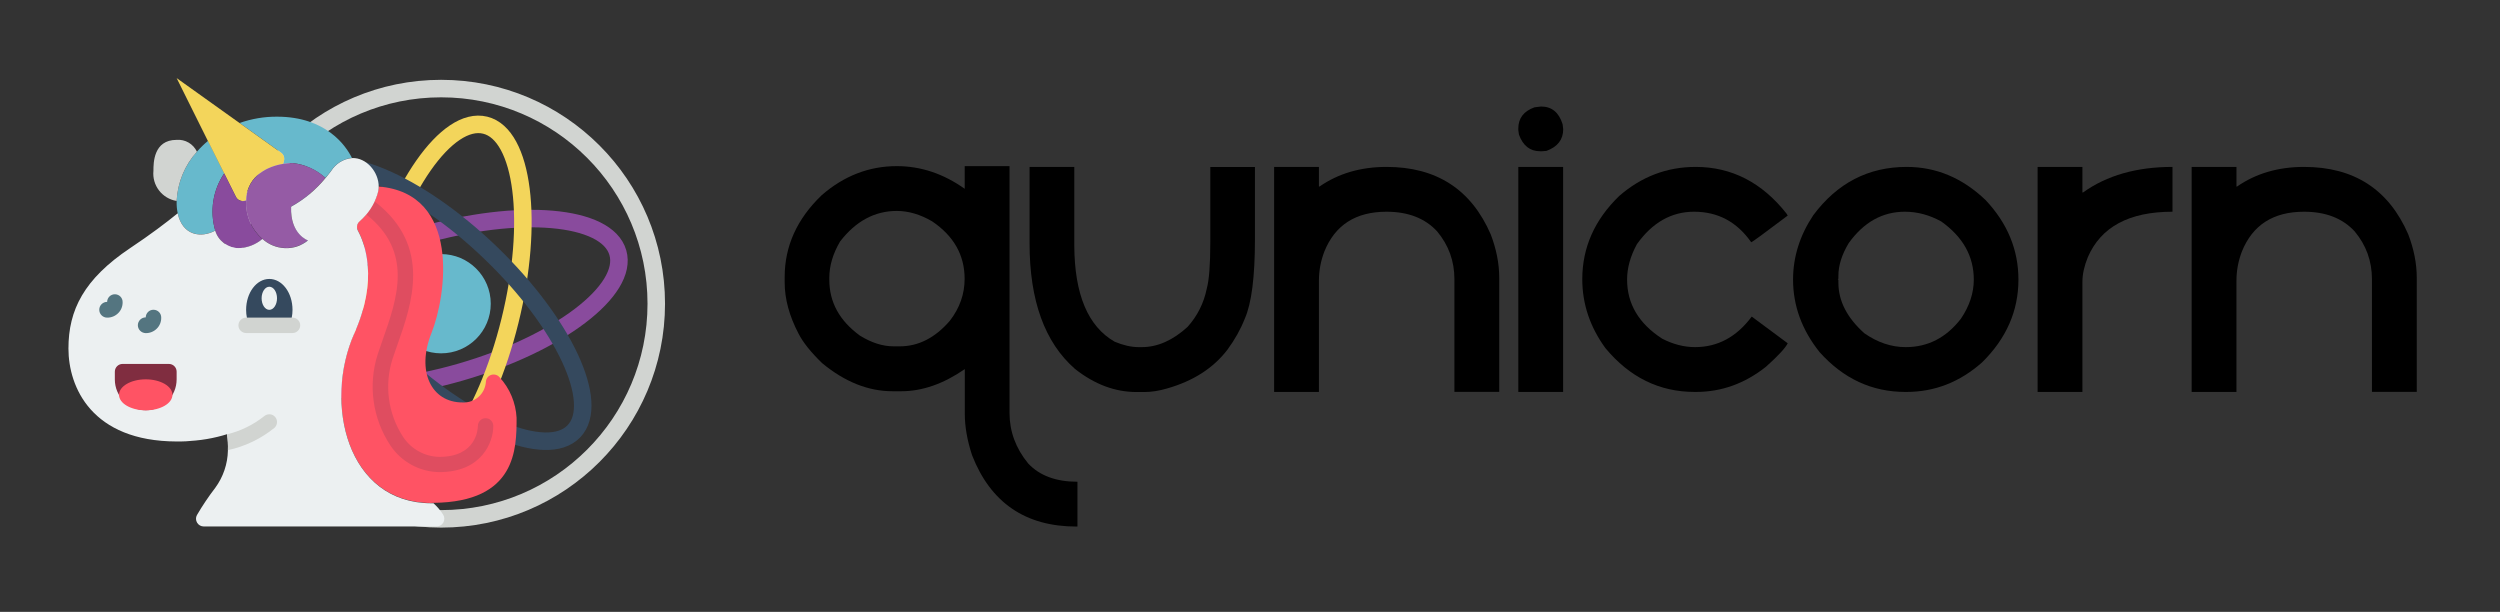 <?xml version="1.0" encoding="utf-8"?>
<!-- Generator: Adobe Illustrator 19.0.0, SVG Export Plug-In . SVG Version: 6.00 Build 0)  -->
<svg version="1.1" xmlns="http://www.w3.org/2000/svg" xmlns:xlink="http://www.w3.org/1999/xlink" x="0px" y="0px"
	 viewBox="-93.2 51.8 2856.3 699.1" style="enable-background:new -93.2 51.8 2856.3 699.1;" xml:space="preserve">
<rect x="-93.2" y="51.8" width="2856.3" height="699.1" fill="#333333" stroke="none"/>
<style type="text/css">
	.st0{fill:#67B9CC;}
	.st1{fill:none;stroke:#894B9D;stroke-width:20;stroke-miterlimit:10;}
	.st2{fill:none;stroke:#F3D55B;stroke-width:20;stroke-miterlimit:10;}
	.st3{fill:none;stroke:#35495E;stroke-width:20;stroke-miterlimit:10;}
	.st4{fill:none;stroke:#D1D4D1;stroke-width:20;stroke-miterlimit:10;}
	.st5{fill:#FF5364;}
	.st6{fill:#DF4D60;}
	.st7{fill:#F3D55B;}
	.st8{fill:#D1D4D1;}
	.st9{fill:#955BA5;}
	.st10{fill:#894B9D;}
	.st11{fill:#ECF0F1;}
	.st12{fill:#547580;}
	.st13{fill:#802D40;}
	.st14{fill:#35495E;}
	.st15{display:none;fill:#67B9CC;}
	.st16{fill:none;}
</style>
<g id="Ebene_2">
	<g>
		<g>
			<circle class="st0" cx="410.8" cy="398.8" r="56.7"/>
			
				<ellipse transform="matrix(0.278 0.961 -0.961 0.278 679.651 -106.69)" class="st1" cx="410.8" cy="398.8" rx="81.1" ry="210.3"/>
			
				<ellipse transform="matrix(0.971 0.24 -0.24 0.971 107.489 -86.799)" class="st2" cx="410.8" cy="398.8" rx="81.1" ry="210.3"/>
			
				<ellipse transform="matrix(0.693 -0.721 0.721 0.693 -161.366 418.653)" class="st3" cx="410.8" cy="398.8" rx="81.1" ry="210.3"/>
		</g>
		<circle class="st4" cx="410.8" cy="398.8" r="245.8"/>
	</g>
</g>
<g id="Ebene_1">
	<g id="_x30_06---Nervous-Unicorn_2_">
		<path id="Path_26_" class="st5" d="M399.9,626.5c-97.1,0-123.6-114.8-88.3-194.2c27.5-61.7,12.3-102,4.1-117.1
			c-2-3.6-1.2-8.2,2-10.9c9.5-8.2,16.6-19,20.3-31c0.9-2.7,1.4-5.5,1.4-8.4c94.5,7.8,77.4,124.6,60.4,167.3
			c-17.7,44.1,0,79.4,35.3,79.4c6.8,0.4,13.5-1.9,18.6-6.5c5.1-4.6,8-11,8.3-17.9c0.5-3.4,3-6.3,6.4-7.2c3.4-0.9,7,0.2,9.2,2.9
			c11.7,12.7,18.5,29.1,19.4,46.3c0,35,0,96.2-95,97.1H399.9L399.9,626.5z"/>
		<path id="Shape_6_" class="st6" d="M408.7,591.2c-22.4-0.3-43.2-11.6-55.7-30.2c-20.6-30.9-26-69.6-14.5-104.9
			c1.7-5.1,3.5-10.3,5.4-15.7c16.7-47.3,35.7-100.9-18.9-143.8c-2.5-1.9-3.7-5.1-3.3-8.2c0.4-3.1,2.5-5.8,5.5-6.9
			c2.9-1.2,6.3-0.7,8.7,1.3c64.6,50.7,41.6,116,24.7,163.6c-1.8,5.3-3.6,10.4-5.3,15.4c-9.6,30-5.2,62.7,12,89.1
			c9.2,14,24.7,22.6,41.4,22.9c42.4,0,44.1-31.7,44.1-35.4c0-4.9,4-8.8,8.8-8.8c4.9,0,8.8,4,8.8,8.8
			C470.5,556.6,457.6,591.2,408.7,591.2L408.7,591.2z"/>
		<path id="Path_12_" class="st0" d="M223.3,185.1c56,0,78.7,33.3,85.6,47.1c-9.8,1-18.6,6.4-23.8,14.7c-2.2,2.9-4.3,5.6-6.5,8.1
			c-10.4-9.5-23.6-15.5-37.6-16.9c-3.5,0-7.1,0.3-10.6,0.9c0.4-1.5,0.7-2.8,1-4c0.7-3.4-0.7-6.8-3.5-8.8l-47.4-33.9
			C194.2,187.5,208.7,185,223.3,185.1z"/>
		<path id="Path_11_" class="st0" d="M131.8,225.1c3.9-4.5,8.1-8.6,12.7-12.4l18.5,37.1c-13,19.2-16.8,43.2-10.3,65.4
			c-16.2,8.8-37.4,5.7-42.9-19.8v-0.1c-0.9-4.3-1.3-8.7-1.2-13.2v-0.8C109.6,260.6,117.8,240.7,131.8,225.1z"/>
		<path id="Path_10_" class="st7" d="M180.4,192.3l47.4,33.9c2.8,2,4.2,5.4,3.5,8.8c-0.3,1.1-0.6,2.5-1,4c-6.1,0.9-12,2.7-17.6,5.3
			c-4.3,2-8.3,4.6-11.9,7.8c-8.2,7.3-12.8,17.7-12.8,28.6c-0.7,0.3-1.2,0.4-1.9,0.5c-4,1-8.1-1-9.9-4.7l-31.9-63.7L108.6,141
			L180.4,192.3z"/>
		<path id="Path_9_" class="st8" d="M108.6,211.6c9.8-0.8,19,4.6,23.2,13.5c-14,15.5-22.2,35.4-23.2,56.3
			c-16.6-2.7-28.2-17.8-26.5-34.5C82.1,238.1,82.1,211.6,108.6,211.6z"/>
		<path id="Path_8_" class="st9" d="M188.1,280.7c0-10.9,4.6-21.3,12.8-28.6c3.6-3.1,7.6-5.8,11.9-7.8c5.6-2.6,11.5-4.4,17.6-5.3
			c3.5-0.6,7-0.9,10.6-0.9c14,1.5,27.2,7.4,37.6,16.9c-10.9,13.4-24.2,24.5-39.3,32.8c-1.1,31.7,19.3,38.5,19.3,38.5
			c-7.4,6.1-16.9,9.3-26.5,8.8c-9.5-0.4-18.5-4.1-25.6-10.5c-12.3-10.6-19.1-26.2-18.5-42.5C188,281.7,188,281.2,188.1,280.7z"/>
		<path id="Path_7_" class="st10" d="M152.7,315.3c-6.5-22.3-2.7-46.2,10.3-65.4l13.3,26.7c1.8,3.7,5.9,5.7,9.9,4.7
			c0.6-0.2,1.1-0.3,1.9-0.5c-0.1,0.5-0.1,1.1-0.1,1.6c-0.5,16.2,6.3,31.8,18.5,42.5c-7.6,6.6-17.3,10.3-27.4,10.5
			C167,335,156.3,327,152.7,315.3L152.7,315.3z"/>
		<path id="Path_6_" class="st11" d="M-15,450c0-44.1,17.7-79.4,70.6-114.8c23.1-15.4,41.2-29.1,54.2-39.7
			c5.5,25.5,26.7,28.6,42.9,19.8c3.5,11.7,14.3,19.8,26.5,20c10.1-0.2,19.7-4,27.4-10.5c7.1,6.4,16.1,10.1,25.6,10.5
			c9.6,0.5,19.1-2.7,26.5-8.8c0,0-20.5-6.8-19.3-38.5c15.1-8.3,28.4-19.5,39.3-32.8c2.2-2.5,4.3-5.2,6.5-8.1
			c5.2-8.3,14-13.8,23.8-14.7c16.5-0.8,30.6,16.1,30.5,32.8c0,2.9-0.5,5.7-1.4,8.4c-3.7,12-10.8,22.7-20.3,31c-3.2,2.7-4,7.2-2,10.9
			c8.1,15,23.3,55.3-4.1,117.1c-35.3,79.4-8.8,194.2,88.3,194.2h2.1c4.2,3.8,7.9,8.1,10.9,12.8c1.8,2.7,1.9,6.2,0.4,9.1
			c-1.6,2.9-4.5,4.6-7.8,4.6h-266c-3.1,0-6-1.6-7.6-4.3s-1.7-6-0.2-8.7c6.3-10.8,13.3-21.2,20.9-31.1c9.1-12.4,14.2-27.3,14.5-42.7
			v-0.3c0.2-6-0.1-11.9-1-17.8c-0.1-0.1-0.1-0.3-0.1-0.4v-0.1c-3.4,1.1-7.1,2.1-10.8,3c-8.2,2-16.5,3.4-24.9,4.2
			c-7.3,0.8-14.6,1.2-21.9,1.1C11.5,555.9-15,494.1-15,450L-15,450z"/>
		<path id="Path_5_" class="st8" d="M221,528c3.3,3.6,3,9.2-0.5,12.5c-15.5,12.6-33.8,21.4-53.3,25.6v-0.3c0.2-6-0.1-11.9-1-17.8
			c15.5-3.7,29.9-10.8,42.4-20.7C212.2,524.2,217.8,524.4,221,528z"/>
		<path id="Shape_2_" class="st12" d="M64.3,423.4c0-4.9,4-9,9-9c0.1-4.9,4.1-8.8,9-8.7c4.9,0.1,8.8,4.1,8.7,9
			c0.1,4.7-1.7,9.3-5.1,12.6c-3.3,3.3-7.9,5.2-12.6,5.1C68.3,432.3,64.3,428.3,64.3,423.4z"/>
		<path id="Shape_1_" class="st12" d="M20.2,405.7c0-4.9,4-9,9-9c0.1-4.9,4.1-8.8,9-8.7s8.8,4.1,8.7,9c0.1,4.7-1.7,9.3-5.1,12.6
			c-3.3,3.3-7.9,5.2-12.6,5.1C24.2,414.7,20.2,410.6,20.2,405.7z"/>
		<path id="Path_4_" class="st13" d="M46.8,467.6h53c4.9,0,8.8,4,8.8,8.8v8.8c0,19.5-15.8,35.3-35.3,35.3S38,504.8,38,485.3v-8.8
			C38,471.6,41.9,467.6,46.8,467.6z"/>
		<path id="Path_3_" class="st14" d="M237.4,423.5c2.4-5.6,3.6-11.6,3.6-17.7c0-19.5-11.8-35.3-26.5-35.3S188,386.3,188,405.8
			c0,6.1,1.2,12.1,3.6,17.7H237.4z"/>
		<path id="Path_2_" class="st8" d="M179.2,423.5c0-4.9,4-8.8,8.8-8.8h53c4.9,0,8.8,4,8.8,8.8s-4,8.8-8.8,8.8h-53
			C183.2,432.3,179.2,428.4,179.2,423.5z"/>
		<path id="Path_1_" class="st15" d="M267.5,467.6c0-3.3-1.9-6.4-4.9-7.9c-3-1.5-6.6-1.2-9.2,0.8l-17.7,13.2
			c-2.2,1.7-3.5,4.3-3.5,7.1v13.2c0,9.8,7.9,17.7,17.7,17.7c9.8,0,17.7-7.9,17.7-17.7L267.5,467.6L267.5,467.6z"/>
		<ellipse id="Oval_4_" class="st11" cx="214.5" cy="392.6" rx="8.8" ry="13.2"/>
		<ellipse id="Oval_1_" class="st5" cx="73.3" cy="502.9" rx="30.5" ry="17.7"/>
	</g>
</g>
<g id="Ebene_3">
	<rect x="-93.2" y="51.8" class="st16" width="2856.3" height="699.1"/>
	<g>
		<path d="M931.4,241.6c27.4,0,53.2,8.6,77.6,25.9v-25.9h51.2v281.9c0,21.2,7.1,40.5,21.3,57.8c13,13.9,31.8,20.9,56.3,20.9v51.2
			h-1.1c-58.3,0-98.1-27.2-119.3-81.5c-5.6-17.1-8.3-32.9-8.3-47.2v-51.2c-24.3,16.8-48.5,25.3-72.5,25.3h-10.1
			c-27.7,0-54.5-10.7-80.4-32.1c-13-12.6-22-23.9-27-33.8c-10.5-20.1-15.8-39.6-15.8-58.4v-6.2c0-35.3,14.1-66.4,42.2-93.4
			C871,252.7,899.7,241.6,931.4,241.6z M854.3,369.3v2.2c0,25.5,11.6,46.7,34.9,63.7c13.2,8.2,26.1,12.3,38.7,12.3h6.8
			c21.4,0,40.5-9.7,57.3-29.2c11.3-14.6,16.9-30.6,16.9-47.9c0-27.1-12.4-49-37.1-65.7c-13.5-7.9-27-11.9-40.4-11.9
			c-25.2,0-46.8,11.6-64.8,34.9C858.4,341.7,854.3,355.5,854.3,369.3z"/>
		<path d="M1083,242.5h51.2v90.1c0.3,55.7,15.7,92.2,46.1,109.6c9.8,4.1,19,6.2,27.5,6.2h3.5c18,0,35.4-7.7,52.3-23.1
			c11.3-12.6,18.6-27.2,22-43.9c2.6-9.5,4-27.1,4-52.7v-86.1h51v82.6c0,43.1-3.9,73.3-11.6,90.7c-4.7,12-11.3,23.8-19.8,35.4
			c-16.1,21.1-39.2,35.9-69.2,44.4c-8.9,2.6-17.6,4-25.9,4h-8.8c-24.6,0-48-8.8-70.3-26.4c-34.6-30.3-51.9-78.1-51.9-143.5V242.5z"
			/>
		<path d="M1362.5,242.5h51.2v22.4h0.7c21.5-14.9,47-22.4,76.5-22.4c57.1,0,96.8,25.7,119.1,77.1c6.4,16.8,9.7,33.3,9.7,49.4v130.5
			h-51.2V370.8c0-20.7-6.6-38.9-19.8-54.7c-13.8-14.9-33-22.4-57.8-22.4c-35.2,0-58.8,15.2-71,45.5c-4.1,10.7-6.2,21.8-6.2,33.2
			v127.2h-51.2V242.5z"/>
		<path d="M1667.5,173.5c12.2,0,20.4,6.7,24.6,20.2l0.7,5.7c0,11.9-6.4,20.1-19.1,24.8l-5.1,0.4h-2.2c-11.6,0-19.6-6.4-24.2-19.1
			l-0.7-5.1v-1.8c0-11.7,6.2-19.8,18.5-24.2L1667.5,173.5z M1641.5,242.5h51.2v257.1h-51.2V242.5z"/>
		<path d="M1844.1,242.5c41.2,0,75.8,17.8,103.9,53.4l1.3,2.2c-27,20.4-40.9,30.5-41.7,30.5c-16.3-23.3-38-34.9-65.3-34.9
			c-25.9,0-47.7,12.4-65.3,37.1c-7.5,13.8-11.2,27.2-11.2,40.4c0,27.7,13.3,50.2,40,67.5c12.4,6.4,25,9.7,37.6,9.7
			c25.9,0,47.5-11.6,64.8-34.9l41.1,30.5c-2.5,5.3-10.8,14.2-24.8,26.8c-24.2,19.2-50.8,28.8-80,28.8h-1.5
			c-40.3,0-74.3-16.7-102-50.1c-17.6-24.2-26.4-50.4-26.4-78.7c0-36.2,14.1-67.9,42.2-95.1C1782.2,253.6,1811.3,242.5,1844.1,242.5z
			"/>
		<path d="M2085.2,242.5c33.7,0,63.7,12.6,90.1,37.8c25,26.5,37.6,56.8,37.6,91c0,35.7-13.8,67.2-41.5,94.5
			c-25.5,22.6-54.3,33.8-86.6,33.8h-1.1c-38.2,0-70.9-15.2-98-45.5c-20.2-25.3-30.3-53-30.3-82.8c0-25.9,7.7-50.5,23.1-73.6
			C2005.9,260.9,2041.5,242.5,2085.2,242.5z M2007.2,366.9v3.3l-0.7,0.7l0.7,0.4v3.5c0,20.8,9.9,40.1,29.7,57.8
			c15.1,10.5,30.8,15.8,47.2,15.8c25.3,0,46.4-10.8,63.1-32.5c9.8-14.5,14.7-29.4,14.7-44.6c0-26.7-12.4-48.8-37.1-66.4
			c-13.5-7.5-27.4-11.2-41.7-11.2c-25.6,0-47,12-64.2,36C2011,342.9,2007.2,355.3,2007.2,366.9z"/>
		<path d="M2234.8,242.5h51.2v29.2h0.7c27.2-19.5,61.3-29.2,102.2-29.2v51.2c-49.5,0-81.7,17.3-96.7,51.9
			c-4.1,10.1-6.2,19.5-6.2,28.1v125.9h-51.2V242.5z"/>
		<path d="M2410.8,242.5h51.2v22.4h0.7c21.5-14.9,47-22.4,76.5-22.4c57.1,0,96.8,25.7,119.1,77.1c6.4,16.8,9.7,33.3,9.7,49.4v130.5
			h-51.2V370.8c0-20.7-6.6-38.9-19.8-54.7c-13.8-14.9-33-22.4-57.8-22.4c-35.2,0-58.8,15.2-71,45.5c-4.1,10.7-6.2,21.8-6.2,33.2
			v127.2h-51.2V242.5z"/>
	</g>
</g>
</svg>
